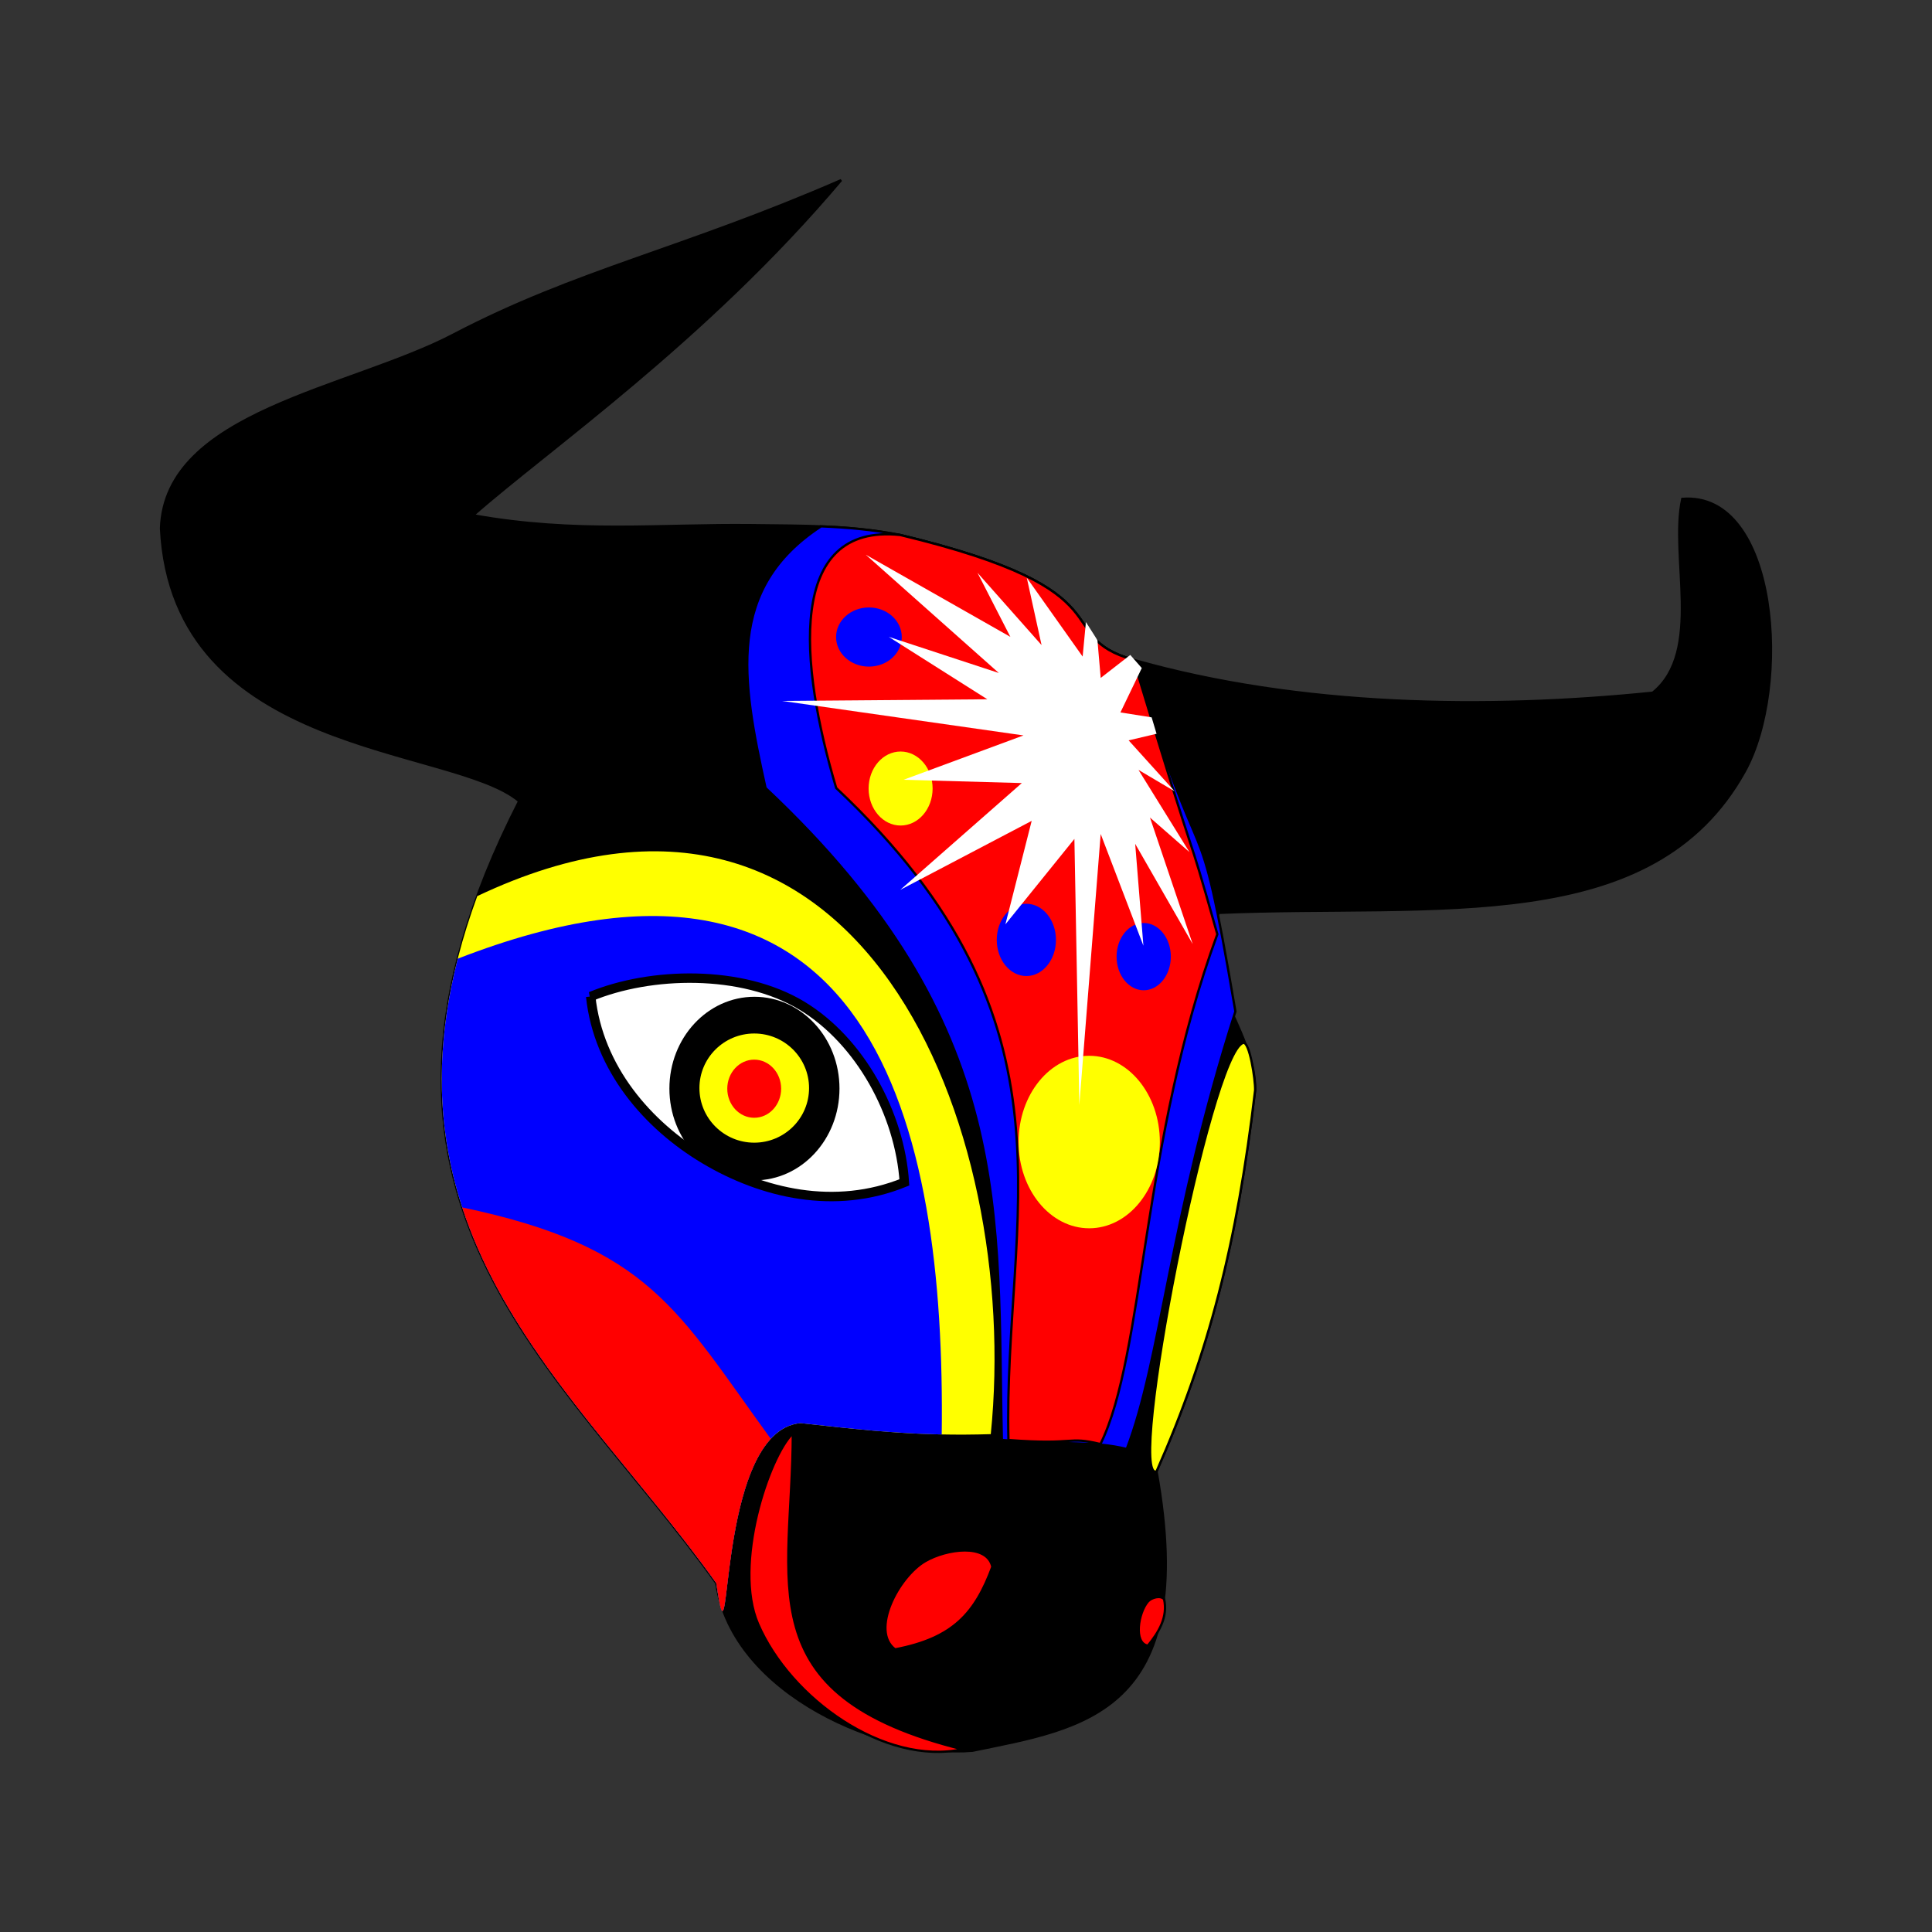<svg:svg xmlns:dc="http://purl.org/dc/elements/1.1/" xmlns:ns1="http://sodipodi.sourceforge.net/DTD/sodipodi-0.dtd" xmlns:ns2="http://www.inkscape.org/namespaces/inkscape" xmlns:ns4="http://creativecommons.org/ns#" xmlns:rdf="http://www.w3.org/1999/02/22-rdf-syntax-ns#" xmlns:svg="http://www.w3.org/2000/svg" height="839.998" id="svg2" version="1.1" viewBox="-69.5 -77.826 839.998 839.998" width="839.998" ns1:docname="_svgclean2.svg" ns2:version="0.48.3.1 r9886">
  <svg:rect x="-69.5" y="-77.826" width="839.998" height="839.998" fill="#333333" stroke="none"/>
  <ns1:namedview bordercolor="#666666" borderopacity="1.0" id="base" pagecolor="#ffffff" showgrid="false" ns2:current-layer="layer1" ns2:cx="309.71429" ns2:cy="227.23666" ns2:document-units="px" ns2:pageopacity="0.0" ns2:pageshadow="2" ns2:window-height="645" ns2:window-maximized="0" ns2:window-width="674" ns2:window-x="0" ns2:window-y="0" ns2:zoom="0.7" />
  <svg:g id="layer1" transform="translate(-23.793 -109.01)" ns2:groupmode="layer" ns2:label="Capa 1">
    <svg:g id="g3833">
      <svg:g id="g3797">
        <svg:g id="g3756">
          <svg:path d="m281.43 259.51c22.505 0.29 42.195-0.025 64.286 4.286 101.92 24.487 64.546 43.787 101.43 54.286 72.508 20.639 154.15 21.578 225.71 14.286 22.133-17.829 7.385-59.163 12.857-84.286 41.882-3.35 47.559 81.85 27.143 118.57-40.07 72.072-133.17 57.383-228.57 61.429-13.994 22.2 16.398 50.909 15.714 77.143-7.852 66.584-20.095 114.15-42.857 165.71 18.904 105.73-32.54 111.58-80 121.43-37.74 3.3-104.24-23.86-111.43-72.85-67.84-95.18-174.18-166.75-85.71-340-28.8-24.45-150.7-19.09-155.71-118.58 1.658-50.82 82.09-60.7 127.14-84.28 53.59-28.05 99.36-37 168.57-67.14-58.89 69.73-127.27 116.87-160 145.71 44.771 8.048 81.562 3.772 121.43 4.286z" id="path2830" style="stroke:#000000;stroke-width:1px;fill:#000000" ns1:nodetypes="ccccccccccccccccc" ns2:connector-curvature="0" />
          <svg:g id="g3738">
            <svg:g id="g3612">
              <svg:path d="m302.39 649.93c-37.738 3.301-29.488 118.57-36.677 69.574-62.189-87.232-156.71-154.64-103.92-298.7 167.66-79.532 236.71 101.44 223.27 233.92-30.454 0.934-52.147-1.378-82.672-4.802z" id="path2834" style="fill:#ffff00" ns1:nodetypes="ccccc" ns2:connector-curvature="0" />
              <svg:path d="m302.39 649.93c-37.738 3.301-29.488 118.57-36.677 69.574-58.14-81.55-144.54-145.77-112.4-271.5 180.88-70.391 212.16 72.799 210.42 206.86-20.436-0.411-38.39-2.356-61.335-4.929z" id="path2836" style="fill:#0000ff" ns1:nodetypes="ccccc" ns2:connector-curvature="0" />
              <svg:path d="m289.41 656.77c-22.803 24.725-17.484 105.07-23.698 62.732-38.759-54.367-90.077-101.03-110.46-163.36 81.646 17.109 93.493 44.742 134.16 100.62z" id="path2838" style="fill:#ff0000" ns1:nodetypes="cccc" ns2:connector-curvature="0" />
            </svg:g>
            <svg:g id="g3727">
              <svg:path d="m311.26 260.03c11.331 0.455 22.542 1.434 34.451 3.758 101.92 24.487 64.546 43.787 101.43 54.286 32.23 107 26.888 50.553 44.286 152.86-28.566 89.441-32.34 151.54-47.244 190.25-14.759-3.552-24.545-1.616-54.293-3.899-2.336-98.28 6.962-180.41-102.75-283.49-10.593-47.657-17.084-86.755 24.121-113.76z" id="path3621" style="stroke:#000000;stroke-width:1px;fill:#0000ff" ns1:nodetypes="cccccccc" ns2:connector-curvature="0" />
              <svg:path d="m345.71 263.79c101.92 24.487 64.546 43.787 101.43 54.286 32.23 107 20.459 62.696 36.429 119.29-32.852 89.441-31.626 182.97-50.816 221.67-14.759-3.552-10.259 0.527-40.007-1.756-2.336-98.28 34.819-180.41-74.892-283.49-16.099-54.085-21.609-115.25 27.857-110z" id="path3625" style="stroke:#000000;stroke-width:1px;fill:#ff0000" ns1:nodetypes="ccccccc" ns2:connector-curvature="0" />
              <svg:g id="g3719">
                <svg:path d="m476.43 534.15c0 20.711-13.751 37.5-30.714 37.5s-30.714-16.789-30.714-37.5 13.751-37.5 30.714-37.5 30.714 16.789 30.714 37.5z" id="path3627" style="color:#000000;fill:#ffff00" transform="translate(-17.857,-6.429)" ns1:cx="445.71429" ns1:cy="534.14789" ns1:rx="30.714285" ns1:ry="37.5" ns1:type="arc" />
                <svg:path d="m476.43 534.15c0 20.711-13.751 37.5-30.714 37.5s-30.714-16.789-30.714-37.5 13.751-37.5 30.714-37.5 30.714 16.789 30.714 37.5z" id="path3627-1" style="color:#000000;fill:#ffff00" transform="matrix(.453 0 0 .429 143.95 144.87)" ns1:cx="445.71429" ns1:cy="534.14789" ns1:rx="30.714285" ns1:ry="37.5" ns1:type="arc" />
                <svg:path d="m476.43 534.15c0 20.711-13.751 37.5-30.714 37.5s-30.714-16.789-30.714-37.5 13.751-37.5 30.714-37.5 30.714 16.789 30.714 37.5z" id="path3627-1-7" style="color:#000000;fill:#0000ff" transform="matrix(.419 0 0 .419 213.78 216.03)" ns1:cx="445.71429" ns1:cy="534.14789" ns1:rx="30.714285" ns1:ry="37.5" ns1:type="arc" />
                <svg:path d="m476.43 534.15c0 20.711-13.751 37.5-30.714 37.5s-30.714-16.789-30.714-37.5 13.751-37.5 30.714-37.5 30.714 16.789 30.714 37.5z" id="path3627-1-7-4" style="color:#000000;fill:#0000ff" transform="matrix(.384 0 0 .39 280.4 238.79)" ns1:cx="445.71429" ns1:cy="534.14789" ns1:rx="30.714285" ns1:ry="37.5" ns1:type="arc" />
                <svg:path d="m476.43 534.15c0 20.711-13.751 37.5-30.714 37.5s-30.714-16.789-30.714-37.5 13.751-37.5 30.714-37.5 30.714 16.789 30.714 37.5z" id="path3627-1-7-0" style="color:#000000;fill:#0000ff" transform="matrix(.465 0 0 .343 124.83 124.94)" ns1:cx="445.71429" ns1:cy="534.14789" ns1:rx="30.714285" ns1:ry="37.5" ns1:type="arc" />
                <svg:path d="m330.71 272.36 57.857 51.429-47.857-15.714 42.857 27.143-89.286 0.714 105 15-52.143 19.286 51.429 1.429-52.857 46.429 57.143-30-11.429 45 30-37.143 2.143 115.71 9.286-117.86 18.571 48.571-3.571-44.286 25 43.571-18.571-55 17.143 15-22.13-35.71 15.71 9.29-20-22.14 12.14-2.86-2.14-7.14-13.571-2.143 9.286-19.286-5-5.714-12.857 10-1.429-16.429-5-7.857-1.429 15-24.286-34.286 6.429 29.286-27.857-31.429 14.286 27.857-62.857-35.714z" id="path3717" style="fill:#ffffff" ns1:nodetypes="cccccccccccccccccccccccccccccccccccc" ns2:connector-curvature="0" />
              </svg:g>
            </svg:g>
          </svg:g>
          <svg:path d="m500 505.22c-7.852 66.584-20.095 114.15-42.857 165.71-13.192 5.185 23.496-182.44 37.688-186.33 2.717-0.746 5.324 15.96 5.17 20.618z" id="path3754" style="stroke:#000000;stroke-width:1px;fill:#ffff00" ns1:nodetypes="ccsc" ns2:connector-curvature="0" />
        </svg:g>
        <svg:g id="g3791">
          <svg:path d="m211.12 464.45c3.329 31.282 24.789 55.97 49.497 70.711 25.036 14.936 56.733 22.351 86.873 10.102-1.956-29.771-19.16-61.443-44.447-76.772-26.228-15.899-66.054-14.765-91.924-4.041z" id="path3775" style="stroke:#000000;stroke-width:4.1;fill:#ffffff" ns1:nodetypes="ccccc" ns2:connector-curvature="0" />
          <svg:path d="m324.26 507.89c0 18.968-14.246 34.345-31.82 34.345s-31.82-15.377-31.82-34.345 14.246-34.345 31.82-34.345 31.82 15.377 31.82 34.345z" id="path3777" style="color:#000000;fill:#000000" transform="matrix(1.162,0,0,1.162,-57.504,-85.694)" ns1:cx="292.43915" ns1:cy="507.88995" ns1:rx="31.819805" ns1:ry="34.345188" ns1:type="arc" />
          <svg:path d="m324.26 507.89c0 18.968-14.246 34.345-31.82 34.345s-31.82-15.377-31.82-34.345 14.246-34.345 31.82-34.345 31.82 15.377 31.82 34.345z" id="path3783" style="color:#000000;fill:#ffff00" transform="matrix(.749 0 0 .691 63.185 153.31)" ns1:cx="292.43915" ns1:cy="507.88995" ns1:rx="31.819805" ns1:ry="34.345188" ns1:type="arc" />
          <svg:path d="m324.26 507.89c0 18.968-14.246 34.345-31.82 34.345s-31.82-15.377-31.82-34.345 14.246-34.345 31.82-34.345 31.82 15.377 31.82 34.345z" id="path3785" style="color:#000000;fill:#ff0000" transform="matrix(.368 0 0 .368 174.59 317.63)" ns1:cx="292.43915" ns1:cy="507.88995" ns1:rx="31.819805" ns1:ry="34.345188" ns1:type="arc" />
        </svg:g>
      </svg:g>
      <svg:g id="g3828">
        <svg:path d="m299.01 654.36c-0.074 65.33-20.825 113.79 73.741 137.38-33.887 7.229-74.812-21.944-88.893-54.548-11.049-25.584 4.74-72.803 15.152-82.833z" id="path3822" style="stroke:#000000;stroke-width:1px;fill:#ff0000" ns1:nodetypes="cccc" ns2:connector-curvature="0" />
        <svg:path d="m385.76 712.41c-7.452 20.025-16.85 31.061-42.304 35.896-10.881-8.031 1.43-31.608 13.132-38.386 9.2-5.329 26.864-7.889 29.172 2.49z" id="path3824" style="stroke:#000000;stroke-width:1px;fill:#ff0000" ns1:nodetypes="cccc" ns2:connector-curvature="0" />
        <svg:path d="m453.36 727.51c1.56-1.799 5.559-2.849 7.071-1.01 1.673 7.655-2.18 14.256-7.071 20.203-6.307-1.072-4.192-14.36 0-19.193z" id="path3826" style="stroke:#000000;stroke-width:1px;fill:#ff0000" ns1:nodetypes="cccc" ns2:connector-curvature="0" />
      </svg:g>
    </svg:g>
  </svg:g>
</svg:svg>